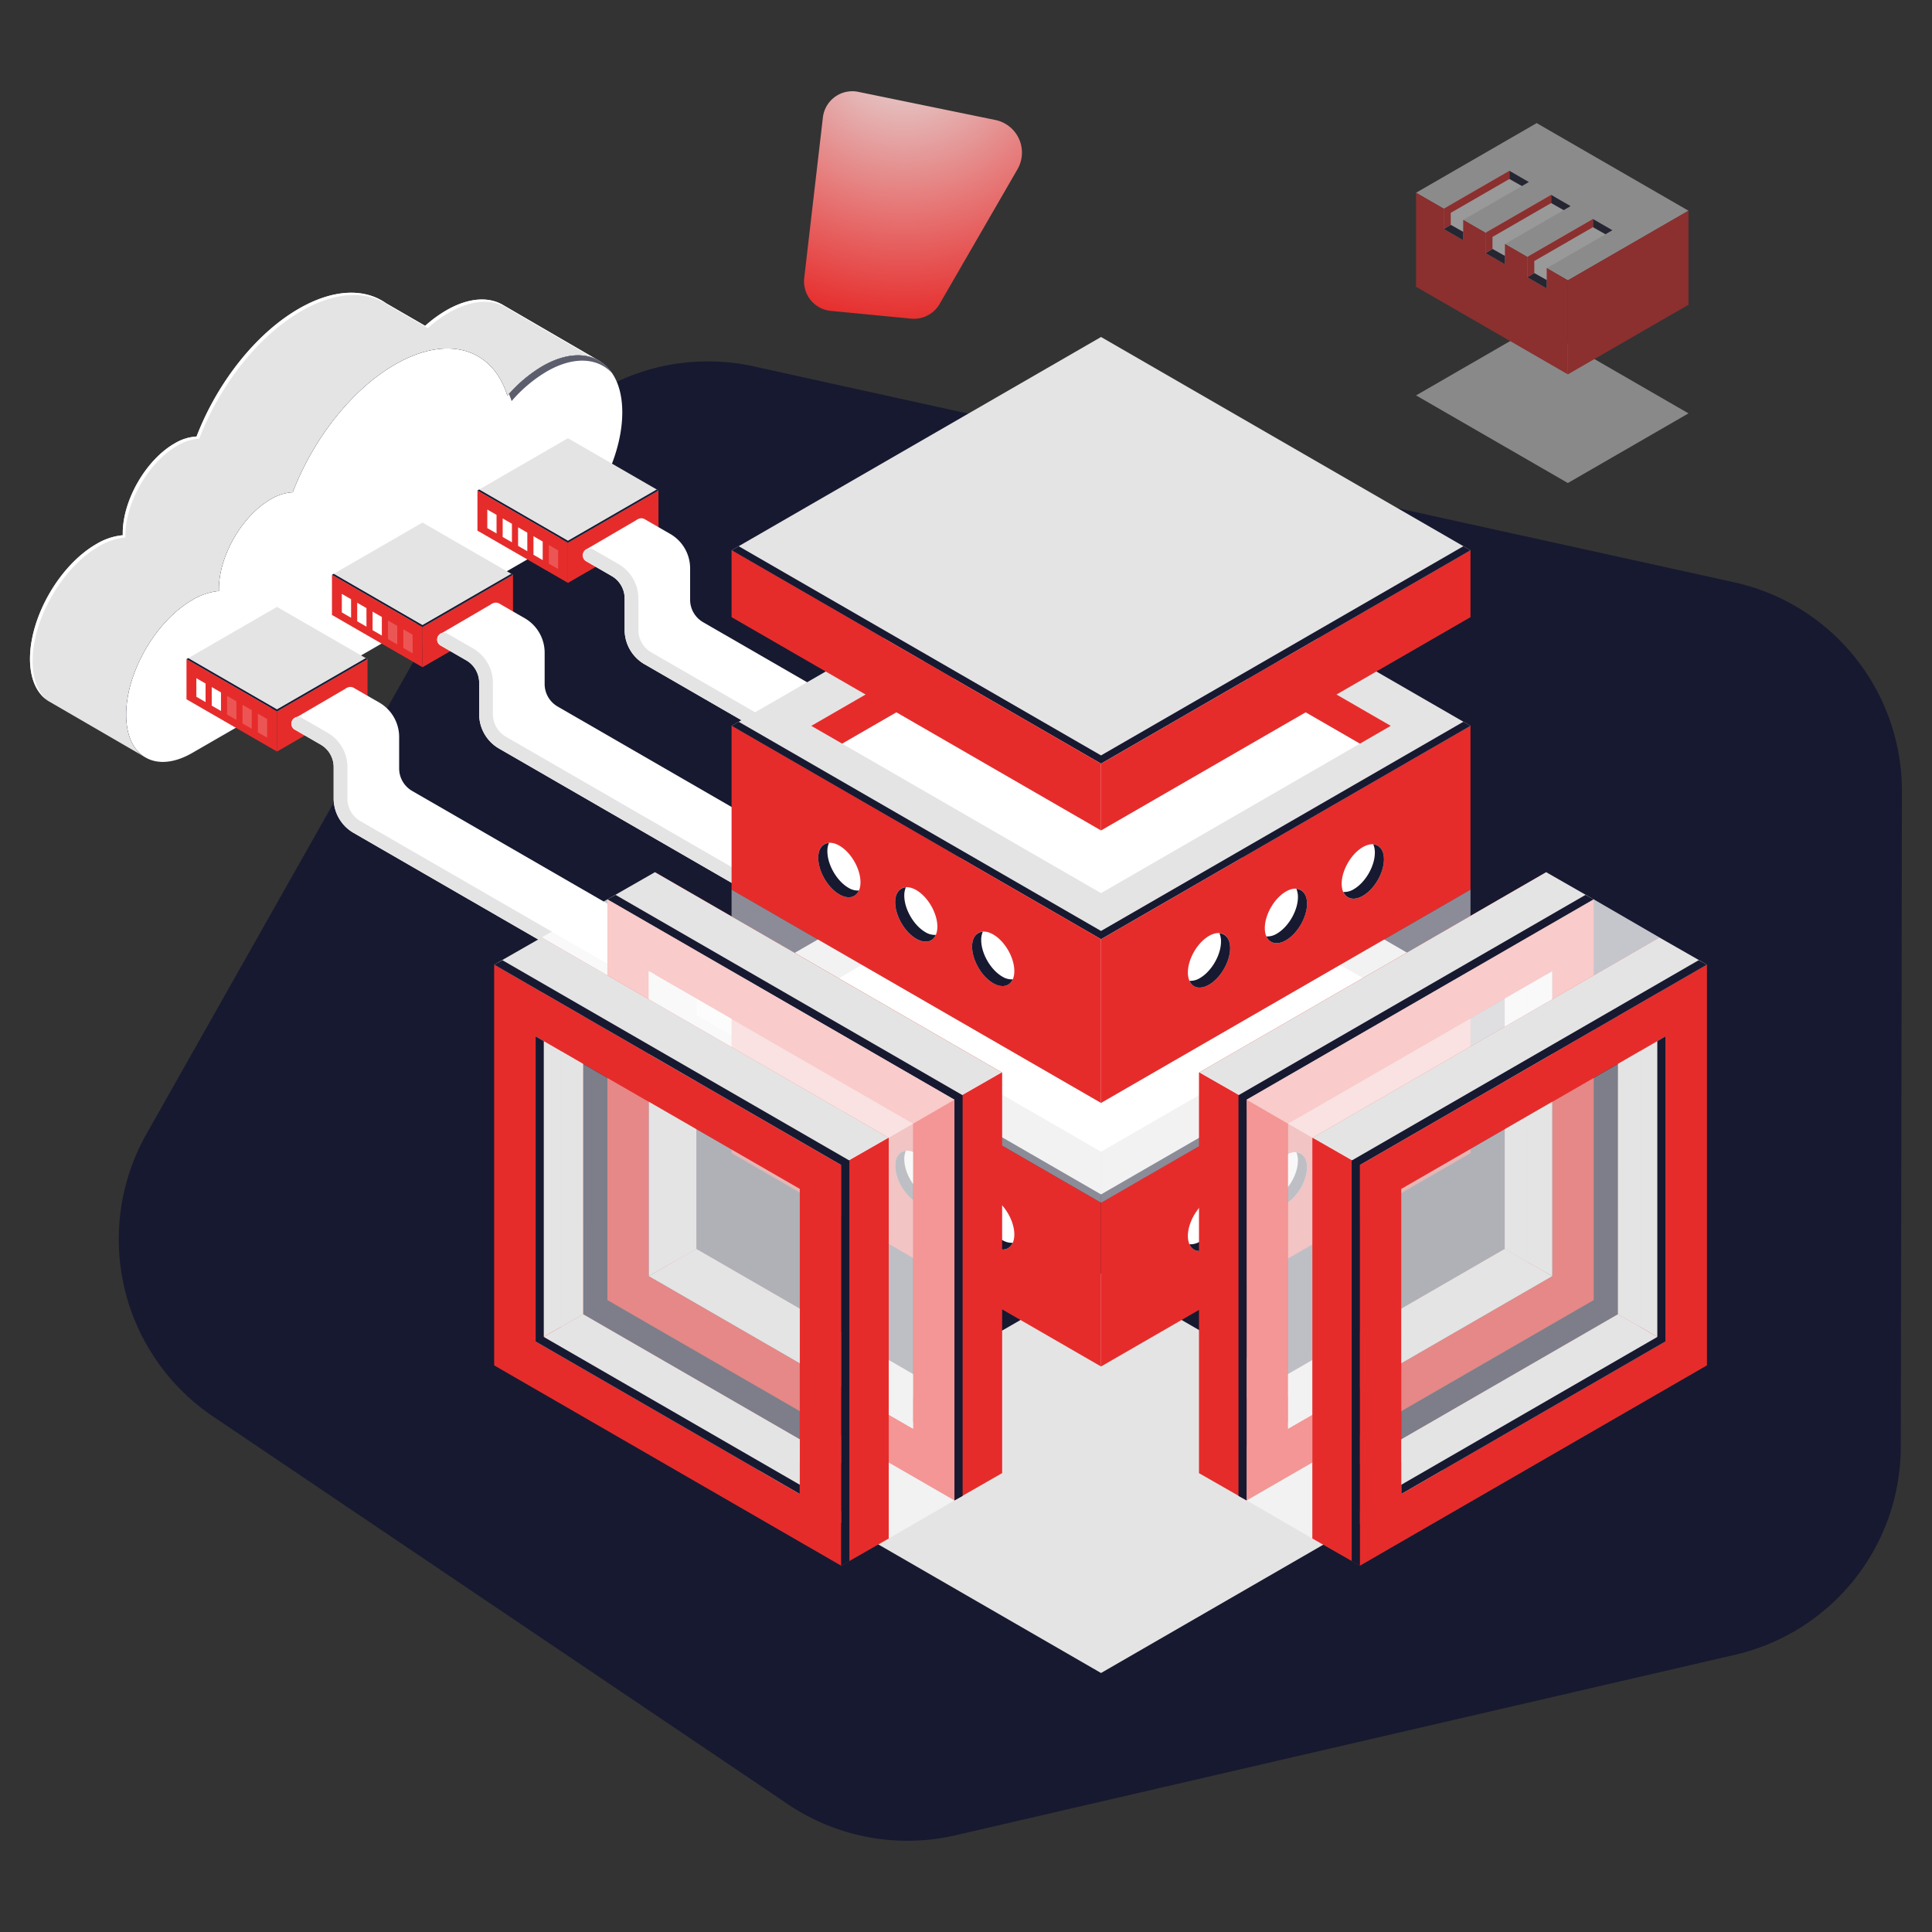 <svg xmlns="http://www.w3.org/2000/svg" xmlns:xlink="http://www.w3.org/1999/xlink" viewBox="0 0 1080 1080"><rect x="0" y="0" width="1080" height="1080" fill="#333333" stroke="none"/><defs><style>.cls-1{isolation:isolate;}.cls-2{fill:#171930;}.cls-3{fill:url(#Áåçûìÿííûé_ãðàäèåíò_10);}.cls-4{fill:url(#Áåçûìÿííûé_ãðàäèåíò_6);}.cls-14,.cls-36,.cls-5{fill:#fff;}.cls-6{fill:url(#Áåçûìÿííûé_ãðàäèåíò_9);}.cls-7,.cls-8{opacity:0.7;mix-blend-mode:lighten;}.cls-7{fill:url(#Áåçûìÿííûé_ãðàäèåíò_8);}.cls-8{fill:url(#Áåçûìÿííûé_ãðàäèåíò_8-2);}.cls-9{fill:url(#Áåçûìÿííûé_ãðàäèåíò_5);}.cls-10{fill:url(#Áåçûìÿííûé_ãðàäèåíò_7);}.cls-11{fill:url(#Áåçûìÿííûé_ãðàäèåíò_4);}.cls-12{fill:url(#Áåçûìÿííûé_ãðàäèåíò_5-2);}.cls-13{fill:url(#Áåçûìÿííûé_ãðàäèåíò_7-2);}.cls-14{opacity:0.2;}.cls-15{fill:url(#Áåçûìÿííûé_ãðàäèåíò_5-3);}.cls-16{fill:url(#Áåçûìÿííûé_ãðàäèåíò_7-3);}.cls-17{fill:url(#Áåçûìÿííûé_ãðàäèåíò_4-2);}.cls-18{fill:url(#Áåçûìÿííûé_ãðàäèåíò_5-4);}.cls-19{fill:url(#Áåçûìÿííûé_ãðàäèåíò_7-4);}.cls-20{fill:url(#Áåçûìÿííûé_ãðàäèåíò_5-5);}.cls-21{fill:url(#Áåçûìÿííûé_ãðàäèåíò_7-5);}.cls-22{fill:url(#Áåçûìÿííûé_ãðàäèåíò_4-3);}.cls-23{fill:url(#Áåçûìÿííûé_ãðàäèåíò_5-6);}.cls-24{fill:url(#Áåçûìÿííûé_ãðàäèåíò_7-6);}.cls-25,.cls-43{fill:#e5e4e4;}.cls-26{fill:url(#Áåçûìÿííûé_ãðàäèåíò_5-7);}.cls-27{fill:url(#Áåçûìÿííûé_ãðàäèåíò_7-7);}.cls-28{fill:url(#Áåçûìÿííûé_ãðàäèåíò_4-4);}.cls-29{fill:url(#Áåçûìÿííûé_ãðàäèåíò_5-8);}.cls-30{fill:url(#Áåçûìÿííûé_ãðàäèåíò_7-8);}.cls-31{fill:#e62c2b;}.cls-32{fill:url(#Áåçûìÿííûé_ãðàäèåíò_4-5);}.cls-33{fill:url(#Áåçûìÿííûé_ãðàäèåíò_5-9);}.cls-34{fill:url(#Áåçûìÿííûé_ãðàäèåíò_7-9);}.cls-35{fill:url(#Áåçûìÿííûé_ãðàäèåíò_4-6);}.cls-36,.cls-43,.cls-62{opacity:0.5;}.cls-37{fill:url(#Áåçûìÿííûé_ãðàäèåíò_4-7);}.cls-38{fill:url(#Áåçûìÿííûé_ãðàäèåíò_4-8);}.cls-39{fill:url(#Áåçûìÿííûé_ãðàäèåíò_7-10);}.cls-40{fill:url(#Áåçûìÿííûé_ãðàäèåíò_5-10);}.cls-41{fill:url(#Áåçûìÿííûé_ãðàäèåíò_7-11);}.cls-42{fill:url(#Áåçûìÿííûé_ãðàäèåíò_7-12);}.cls-44{fill:url(#Áåçûìÿííûé_ãðàäèåíò_4-9);}.cls-45{fill:url(#Áåçûìÿííûé_ãðàäèåíò_4-10);}.cls-46{fill:url(#Áåçûìÿííûé_ãðàäèåíò_7-13);}.cls-47{fill:url(#Áåçûìÿííûé_ãðàäèåíò_5-11);}.cls-48{fill:url(#Áåçûìÿííûé_ãðàäèåíò_7-14);}.cls-49{fill:url(#Áåçûìÿííûé_ãðàäèåíò_7-15);}.cls-50{fill:url(#Áåçûìÿííûé_ãðàäèåíò_4-11);}.cls-51{fill:url(#Áåçûìÿííûé_ãðàäèåíò_4-12);}.cls-52{fill:url(#Áåçûìÿííûé_ãðàäèåíò_7-16);}.cls-53{fill:url(#Áåçûìÿííûé_ãðàäèåíò_5-12);}.cls-54{fill:url(#Áåçûìÿííûé_ãðàäèåíò_7-17);}.cls-55{fill:url(#Áåçûìÿííûé_ãðàäèåíò_7-18);}.cls-56{fill:url(#Áåçûìÿííûé_ãðàäèåíò_4-13);}.cls-57{fill:url(#Áåçûìÿííûé_ãðàäèåíò_4-14);}.cls-58{fill:url(#Áåçûìÿííûé_ãðàäèåíò_7-19);}.cls-59{fill:url(#Áåçûìÿííûé_ãðàäèåíò_5-13);}.cls-60{fill:url(#Áåçûìÿííûé_ãðàäèåíò_7-20);}.cls-61{fill:url(#Áåçûìÿííûé_ãðàäèåíò_7-21);}.cls-63{fill:#e0e0e0;}.cls-64{fill:url(#Áåçûìÿííûé_ãðàäèåíò_6-2);}.cls-65{fill:url(#Áåçûìÿííûé_ãðàäèåíò_4-15);}.cls-66{fill:url(#Áåçûìÿííûé_ãðàäèåíò_5-14);}.cls-67{fill:url(#Áåçûìÿííûé_ãðàäèåíò_4-16);}.cls-68{fill:url(#Áåçûìÿííûé_ãðàäèåíò_4-17);}.cls-69{fill:url(#Áåçûìÿííûé_ãðàäèåíò_4-18);}</style><radialGradient id="Áåçûìÿííûé_ãðàäèåíò_10" cx="505.45" cy="21.92" r="159.89" gradientUnits="userSpaceOnUse"><stop offset="0" stop-color="#e5e4e4"/><stop offset="1" stop-color="#e62c2b"/></radialGradient><linearGradient id="Áåçûìÿííûé_ãðàäèåíò_6" x1="16.77" y1="293.5" x2="335.55" y2="293.5" gradientUnits="userSpaceOnUse"><stop offset="0" stop-color="#e5e4e4"/><stop offset="1" stop-color="#e5e4e4"/></linearGradient><linearGradient id="Áåçûìÿííûé_ãðàäèåíò_9" x1="57.73" y1="427.66" x2="377.98" y2="427.66" gradientTransform="matrix(0.87, -0.5, 0, 1.15, 20.53, -98.56)" gradientUnits="userSpaceOnUse"><stop offset="0" stop-color="#171930"/><stop offset="1" stop-color="#171930"/></linearGradient><linearGradient id="Áåçûìÿííûé_ãðàäèåíò_8" x1="503.16" y1="686.18" x2="111.02" y2="362.73" xlink:href="#Áåçûìÿííûé_ãðàäèåíò_9"/><linearGradient id="Áåçûìÿííûé_ãðàäèåíò_8-2" x1="353.59" y1="248.38" x2="297.48" y2="202.1" gradientTransform="matrix(1, 0, 0, 1, 0, 0)" xlink:href="#Áåçûìÿííûé_ãðàäèåíò_9"/><linearGradient id="Áåçûìÿííûé_ãðàäèåíò_5" x1="-3240.97" y1="373.77" x2="-3177.48" y2="417.54" gradientTransform="matrix(-1, 0, 0, 1, -3031.07, 0)" gradientUnits="userSpaceOnUse"><stop offset="0" stop-color="#e62c2b"/><stop offset="1" stop-color="#e62c2b"/></linearGradient><linearGradient id="Áåçûìÿííûé_ãðàäèåíò_7" x1="-3223.85" y1="352.17" x2="-3152.41" y2="382.86" gradientTransform="matrix(-1, 0, 0, 1, -3031.07, 0)" xlink:href="#Áåçûìÿííûé_ãðàäèåíò_6"/><linearGradient id="Áåçûìÿííûé_ãðàäèåíò_4" x1="-3192.4" y1="384.71" x2="-3124.63" y2="405.14" xlink:href="#Áåçûìÿííûé_ãðàäèåíò_5"/><linearGradient id="Áåçûìÿííûé_ãðàäèåíò_5-2" x1="-3574.71" y1="556.02" x2="-3488.76" y2="556.02" xlink:href="#Áåçûìÿííûé_ãðàäèåíò_5"/><linearGradient id="Áåçûìÿííûé_ãðàäèåíò_7-2" x1="-3513.29" y1="505.13" x2="-3194.17" y2="505.13" gradientTransform="matrix(-1, 0, 0, 1, -3031.07, 0)" xlink:href="#Áåçûìÿííûé_ãðàäèåíò_6"/><linearGradient id="Áåçûìÿííûé_ãðàäèåíò_5-3" x1="-3322.3" y1="326.64" x2="-3258.81" y2="370.4" xlink:href="#Áåçûìÿííûé_ãðàäèåíò_5"/><linearGradient id="Áåçûìÿííûé_ãðàäèåíò_7-3" x1="-3305.17" y1="305.03" x2="-3233.73" y2="335.72" gradientTransform="matrix(-1, 0, 0, 1, -3031.07, 0)" xlink:href="#Áåçûìÿííûé_ãðàäèåíò_6"/><linearGradient id="Áåçûìÿííûé_ãðàäèåíò_4-2" x1="-3273.72" y1="337.57" x2="-3205.95" y2="358" xlink:href="#Áåçûìÿííûé_ãðàäèåíò_5"/><linearGradient id="Áåçûìÿííûé_ãðàäèåíò_5-4" x1="-3656.03" y1="508.88" x2="-3570.08" y2="508.88" xlink:href="#Áåçûìÿííûé_ãðàäèåíò_5"/><linearGradient id="Áåçûìÿííûé_ãðàäèåíò_7-4" x1="-3594.62" y1="457.99" x2="-3275.49" y2="457.99" gradientTransform="matrix(-1, 0, 0, 1, -3031.07, 0)" xlink:href="#Áåçûìÿííûé_ãðàäèåíò_6"/><linearGradient id="Áåçûìÿííûé_ãðàäèåíò_5-5" x1="-3403.62" y1="279.5" x2="-3340.13" y2="323.27" xlink:href="#Áåçûìÿííûé_ãðàäèåíò_5"/><linearGradient id="Áåçûìÿííûé_ãðàäèåíò_7-5" x1="-3386.49" y1="257.89" x2="-3315.05" y2="288.58" gradientTransform="matrix(-1, 0, 0, 1, -3031.07, 0)" xlink:href="#Áåçûìÿííûé_ãðàäèåíò_6"/><linearGradient id="Áåçûìÿííûé_ãðàäèåíò_4-3" x1="-3355.04" y1="290.43" x2="-3287.27" y2="310.86" xlink:href="#Áåçûìÿííûé_ãðàäèåíò_5"/><linearGradient id="Áåçûìÿííûé_ãðàäèåíò_5-6" x1="-3737.35" y1="461.74" x2="-3651.4" y2="461.74" xlink:href="#Áåçûìÿííûé_ãðàäèåíò_5"/><linearGradient id="Áåçûìÿííûé_ãðàäèåíò_7-6" x1="-3675.94" y1="410.85" x2="-3356.81" y2="410.85" gradientTransform="matrix(-1, 0, 0, 1, -3031.07, 0)" xlink:href="#Áåçûìÿííûé_ãðàäèåíò_6"/><linearGradient id="Áåçûìÿííûé_ãðàäèåíò_5-7" x1="-3871.3" y1="574.7" x2="-3612.14" y2="753.36" xlink:href="#Áåçûìÿííûé_ãðàäèåíò_5"/><linearGradient id="Áåçûìÿííûé_ãðàäèåíò_7-7" x1="-3801.4" y1="486.51" x2="-3509.79" y2="611.78" gradientTransform="matrix(-1, 0, 0, 1, -3031.07, 0)" xlink:href="#Áåçûìÿííûé_ãðàäèåíò_6"/><linearGradient id="Áåçûìÿííûé_ãðàäèåíò_4-4" x1="-3673.02" y1="619.34" x2="-3396.39" y2="702.73" xlink:href="#Áåçûìÿííûé_ãðàäèåíò_5"/><linearGradient id="Áåçûìÿííûé_ãðàäèåíò_5-8" x1="-3871.3" y1="427.43" x2="-3612.14" y2="606.09" xlink:href="#Áåçûìÿííûé_ãðàäèåíò_5"/><linearGradient id="Áåçûìÿííûé_ãðàäèåíò_7-8" x1="-3801.4" y1="339.23" x2="-3509.79" y2="464.51" gradientTransform="matrix(-1, 0, 0, 1, -3031.07, 0)" xlink:href="#Áåçûìÿííûé_ãðàäèåíò_6"/><linearGradient id="Áåçûìÿííûé_ãðàäèåíò_4-5" x1="-3673.02" y1="472.06" x2="-3396.39" y2="555.46" xlink:href="#Áåçûìÿííûé_ãðàäèåíò_5"/><linearGradient id="Áåçûìÿííûé_ãðàäèåíò_5-9" x1="-3858.39" y1="311.08" x2="-3626.77" y2="470.76" xlink:href="#Áåçûìÿííûé_ãðàäèåíò_5"/><linearGradient id="Áåçûìÿííûé_ãðàäèåíò_7-9" x1="-3801.4" y1="241.1" x2="-3509.79" y2="366.38" gradientTransform="matrix(-1, 0, 0, 1, -3031.07, 0)" xlink:href="#Áåçûìÿííûé_ãðàäèåíò_6"/><linearGradient id="Áåçûìÿííûé_ãðàäèåíò_4-6" x1="-3662.32" y1="350.04" x2="-3408.51" y2="426.56" xlink:href="#Áåçûìÿííûé_ãðàäèåíò_5"/><linearGradient id="Áåçûìÿííûé_ãðàäèåíò_4-7" x1="-3643.24" y1="610.61" x2="-3325.38" y2="706.44" xlink:href="#Áåçûìÿííûé_ãðàäèåíò_5"/><linearGradient id="Áåçûìÿííûé_ãðàäèåíò_4-8" x1="-3619.95" y1="645.76" x2="-3292.34" y2="699.5" xlink:href="#Áåçûìÿííûé_ãðàäèåíò_5"/><linearGradient id="Áåçûìÿííûé_ãðàäèåíò_7-10" x1="-3578.26" y1="509.77" x2="-3375.28" y2="596.05" gradientTransform="matrix(-1, 0, 0, 1, -3031.07, 0)" xlink:href="#Áåçûìÿííûé_ãðàäèåíò_6"/><linearGradient id="Áåçûìÿííûé_ãðàäèåíò_5-10" x1="-3634.17" y1="694.74" x2="-3456.38" y2="771.85" xlink:href="#Áåçûìÿííûé_ãðàäèåíò_5"/><linearGradient id="Áåçûìÿííûé_ãðàäèåíò_7-11" x1="-3445.47" y1="600.28" x2="-3369.93" y2="640.95" gradientTransform="matrix(-1, 0, 0, 1, -3031.07, 0)" xlink:href="#Áåçûìÿííûé_ãðàäèåíò_6"/><linearGradient id="Áåçûìÿííûé_ãðàäèåíò_7-12" x1="-3541.46" y1="748.41" x2="-3393.77" y2="748.41" gradientTransform="matrix(-1, 0, 0, 1, -3031.07, 0)" xlink:href="#Áåçûìÿííûé_ãðàäèåíò_6"/><linearGradient id="Áåçûìÿííûé_ãðàäèåíò_4-9" x1="-3579.94" y1="647.11" x2="-3262.08" y2="742.94" xlink:href="#Áåçûìÿííûé_ãðàäèåíò_5"/><linearGradient id="Áåçûìÿííûé_ãðàäèåíò_4-10" x1="-3556.65" y1="682.26" x2="-3229.04" y2="735.99" xlink:href="#Áåçûìÿííûé_ãðàäèåíò_5"/><linearGradient id="Áåçûìÿííûé_ãðàäèåíò_7-13" x1="-3514.96" y1="546.27" x2="-3311.98" y2="632.54" gradientTransform="matrix(-1, 0, 0, 1, -3031.07, 0)" xlink:href="#Áåçûìÿííûé_ãðàäèåíò_6"/><linearGradient id="Áåçûìÿííûé_ãðàäèåíò_5-11" x1="-3570.88" y1="731.23" x2="-3393.09" y2="808.34" xlink:href="#Áåçûìÿííûé_ãðàäèåíò_5"/><linearGradient id="Áåçûìÿííûé_ãðàäèåíò_7-14" x1="-3382.17" y1="636.78" x2="-3306.63" y2="677.45" gradientTransform="matrix(-1, 0, 0, 1, -3031.07, 0)" xlink:href="#Áåçûìÿííûé_ãðàäèåíò_6"/><linearGradient id="Áåçûìÿííûé_ãðàäèåíò_7-15" x1="-3478.16" y1="784.91" x2="-3330.47" y2="784.91" gradientTransform="matrix(-1, 0, 0, 1, -3031.07, 0)" xlink:href="#Áåçûìÿííûé_ãðàäèåíò_6"/><linearGradient id="Áåçûìÿííûé_ãðàäèåíò_4-11" x1="-6695.71" y1="610.61" x2="-6377.85" y2="706.44" gradientTransform="translate(7313.96)" xlink:href="#Áåçûìÿííûé_ãðàäèåíò_5"/><linearGradient id="Áåçûìÿííûé_ãðàäèåíò_4-12" x1="-6672.42" y1="645.76" x2="-6344.8" y2="699.5" gradientTransform="translate(7313.96)" xlink:href="#Áåçûìÿííûé_ãðàäèåíò_5"/><linearGradient id="Áåçûìÿííûé_ãðàäèåíò_7-16" x1="-6630.72" y1="509.77" x2="-6427.75" y2="596.05" gradientTransform="translate(7313.96)" xlink:href="#Áåçûìÿííûé_ãðàäèåíò_6"/><linearGradient id="Áåçûìÿííûé_ãðàäèåíò_5-12" x1="-6686.64" y1="694.74" x2="-6508.85" y2="771.85" gradientTransform="translate(7313.96)" xlink:href="#Áåçûìÿííûé_ãðàäèåíò_5"/><linearGradient id="Áåçûìÿííûé_ãðàäèåíò_7-17" x1="-6497.93" y1="600.28" x2="-6422.4" y2="640.95" gradientTransform="translate(7313.96)" xlink:href="#Áåçûìÿííûé_ãðàäèåíò_6"/><linearGradient id="Áåçûìÿííûé_ãðàäèåíò_7-18" x1="-6593.92" y1="748.41" x2="-6446.23" y2="748.41" gradientTransform="translate(7313.96)" xlink:href="#Áåçûìÿííûé_ãðàäèåíò_6"/><linearGradient id="Áåçûìÿííûé_ãðàäèåíò_4-13" x1="-6632.41" y1="647.11" x2="-6314.55" y2="742.94" gradientTransform="translate(7313.96)" xlink:href="#Áåçûìÿííûé_ãðàäèåíò_5"/><linearGradient id="Áåçûìÿííûé_ãðàäèåíò_4-14" x1="-6609.12" y1="682.26" x2="-6281.51" y2="735.99" gradientTransform="translate(7313.96)" xlink:href="#Áåçûìÿííûé_ãðàäèåíò_5"/><linearGradient id="Áåçûìÿííûé_ãðàäèåíò_7-19" x1="-6567.43" y1="546.27" x2="-6364.45" y2="632.54" gradientTransform="translate(7313.96)" xlink:href="#Áåçûìÿííûé_ãðàäèåíò_6"/><linearGradient id="Áåçûìÿííûé_ãðàäèåíò_5-13" x1="-6623.34" y1="731.23" x2="-6445.55" y2="808.34" gradientTransform="translate(7313.96)" xlink:href="#Áåçûìÿííûé_ãðàäèåíò_5"/><linearGradient id="Áåçûìÿííûé_ãðàäèåíò_7-20" x1="-6434.64" y1="636.78" x2="-6359.1" y2="677.45" gradientTransform="translate(7313.96)" xlink:href="#Áåçûìÿííûé_ãðàäèåíò_6"/><linearGradient id="Áåçûìÿííûé_ãðàäèåíò_7-21" x1="-6530.62" y1="784.91" x2="-6382.93" y2="784.91" gradientTransform="translate(7313.96)" xlink:href="#Áåçûìÿííûé_ãðàäèåíò_6"/><linearGradient id="Áåçûìÿííûé_ãðàäèåíò_6-2" x1="875.96" y1="119.13" x2="755.45" y2="26.03" xlink:href="#Áåçûìÿííûé_ãðàäèåíò_6"/><linearGradient id="Áåçûìÿííûé_ãðàäèåíò_4-15" x1="876.44" y1="163.54" x2="943.87" y2="163.54" gradientTransform="matrix(1, 0, 0, 1, 0, 0)" xlink:href="#Áåçûìÿííûé_ãðàäèåíò_5"/><linearGradient id="Áåçûìÿííûé_ãðàäèåíò_5-14" x1="791.59" y1="158.51" x2="876.44" y2="158.51" gradientTransform="matrix(1, 0, 0, 1, 0, 0)" xlink:href="#Áåçûìÿííûé_ãðàäèåíò_5"/><linearGradient id="Áåçûìÿííûé_ãðàäèåíò_4-16" x1="807.03" y1="111.75" x2="843.78" y2="111.75" gradientTransform="matrix(1, 0, 0, 1, 0, 0)" xlink:href="#Áåçûìÿííûé_ãðàäèåíò_5"/><linearGradient id="Áåçûìÿííûé_ãðàäèåíò_4-17" x1="830.36" y1="125.21" x2="867.11" y2="125.21" gradientTransform="matrix(1, 0, 0, 1, 0, 0)" xlink:href="#Áåçûìÿííûé_ãðàäèåíò_5"/><linearGradient id="Áåçûìÿííûé_ãðàäèåíò_4-18" x1="853.72" y1="138.7" x2="890.47" y2="138.7" gradientTransform="matrix(1, 0, 0, 1, 0, 0)" xlink:href="#Áåçûìÿííûé_ãðàäèåíò_5"/></defs><g class="cls-1"><g id="Layer_1" data-name="Layer 1"><path class="cls-2" d="M291.66,262.73,81.86,633.9a119.53,119.53,0,0,0,37.22,157.91l321.33,216.75a119.54,119.54,0,0,0,93.81,17.36L970,925a119.51,119.51,0,0,0,92.55-116.23l.64-366.31A119.52,119.52,0,0,0,969.41,325.5l-548-120.68A119.52,119.52,0,0,0,291.66,262.73Z"/><path class="cls-3" d="M525.25,169.92l43.53-75.3a18.61,18.61,0,0,0-12.37-27.55L479.77,51.34A16.56,16.56,0,0,0,460,65.65L449.57,155.4a16.56,16.56,0,0,0,14.86,18.39l44.89,4.33A16.56,16.56,0,0,0,525.25,169.92Z"/><path class="cls-4" d="M335.55,202.08l-54.3-31.55v0c-8.11-4.83-19.37-4.22-31.84,3a70.85,70.85,0,0,0-11.75,8.62L215.79,169.5h0c-12-8.45-29.42-8.08-48.78,3.1-24.49,14.14-45.84,42-57.13,71.42a26.63,26.63,0,0,0-12.33,3.9c-16,9.23-28.93,31.67-28.93,50.12,0,.4,0,.76.05,1.15a34.94,34.94,0,0,0-14.9,5c-20.44,11.8-37,40.5-37,64.1,0,11.7,4.07,19.94,10.67,23.85h0l.17.09,0,0,53.59,31.11,11.71-56.3,156.5-90.36c20-11.55,36.93-36.5,42.63-60.72Z"/><path class="cls-5" d="M18.24,369.56c0-23.6,16.57-52.31,37-64.11a34.91,34.91,0,0,1,14.9-5c0-.39-.05-.75-.05-1.15,0-18.46,13-40.9,28.94-50.12a26.56,26.56,0,0,1,12.32-3.9C122.65,215.83,144,188,168.49,173.87c19.36-11.17,36.76-11.54,48.78-3.09h0l21.88,12.64a71.78,71.78,0,0,1,11.75-8.61c12.47-7.2,23.74-7.8,31.84-3h0l52.35,30.42.47-.15-54.3-31.55v0c-8.11-4.83-19.37-4.22-31.84,3a70.85,70.85,0,0,0-11.75,8.62L215.79,169.5h0c-12-8.45-29.42-8.08-48.78,3.1-24.49,14.14-45.84,42-57.13,71.42a26.63,26.63,0,0,0-12.33,3.9c-16,9.23-28.93,31.67-28.93,50.12,0,.4,0,.76.05,1.15a34.94,34.94,0,0,0-14.9,5c-20.44,11.8-37,40.5-37,64.1,0,10.63,3.38,18.36,8.94,22.62C21,386.45,18.24,379.2,18.24,369.56Z"/><path class="cls-6" d="M303.18,204.73a79.26,79.26,0,0,0-19.57,16.5c-8.21-26.35-33.23-34.52-62.83-17.43-24.49,14.14-45.84,42-57.13,71.42a26.59,26.59,0,0,0-12.33,3.9c-16,9.23-28.94,31.67-28.94,50.13,0,.39,0,.76.06,1.14a35.08,35.08,0,0,0-14.9,5c-20.44,11.8-37,40.5-37,64.11s16.57,33.17,37,21.37l195.64-113c24.68-14.24,44.68-48.89,44.68-77.38S327.86,190.48,303.18,204.73Z"/><path class="cls-7" d="M303.18,204.73a79.26,79.26,0,0,0-19.57,16.5c-8.21-26.35-33.23-34.52-62.83-17.43-24.49,14.14-45.84,42-57.13,71.42a26.59,26.59,0,0,0-12.33,3.9c-16,9.23-28.94,31.67-28.94,50.13,0,.39,0,.76.06,1.14a35.08,35.08,0,0,0-14.9,5c-20.44,11.8-37,40.5-37,64.11s16.57,33.17,37,21.37l195.64-113c24.68-14.24,44.68-48.89,44.68-77.38S327.86,190.48,303.18,204.73Z"/><path class="cls-5" d="M303.18,204.73a79.26,79.26,0,0,0-19.57,16.5c-8.21-26.35-33.23-34.52-62.83-17.43-24.49,14.14-45.84,42-57.13,71.42a26.59,26.59,0,0,0-12.33,3.9c-16,9.23-28.94,31.67-28.94,50.13,0,.39,0,.76.06,1.14a35.08,35.08,0,0,0-14.9,5c-20.44,11.8-37,40.5-37,64.11s16.57,33.17,37,21.37l195.64-113c24.68-14.24,44.68-48.89,44.68-77.38S327.86,190.48,303.18,204.73Z"/><path class="cls-8" d="M286,224.21a79.09,79.09,0,0,1,19.57-16.51c15.15-8.75,28.51-7.74,36.59.91-7.65-11.31-22.22-13.55-39-3.88a78.4,78.4,0,0,0-18.65,15.52C285.05,221.53,285.55,222.83,286,224.21Z"/><polygon class="cls-9" points="154.84 420.12 205.44 390.9 205.44 368.46 154.84 397.68 154.84 420.12"/><polygon class="cls-10" points="154.84 397.68 205.44 368.46 154.85 339.25 104.25 368.46 154.84 397.68"/><polygon class="cls-11" points="104.25 390.9 154.84 420.12 154.84 397.68 104.25 368.46 104.25 390.9"/><polygon class="cls-2" points="154.84 396.55 204.47 367.9 205.44 368.46 154.84 397.68 104.25 368.46 105.22 367.9 154.84 396.55"/><polygon class="cls-5" points="164.59 401.65 193.95 384.51 218.69 404.32 220.78 421.41 220.78 437 451.65 573.14 476.07 587.56 472.35 598.73 455.37 605.47 316.84 532.12 257.42 494.92 205.44 466.08 190.89 454.91 189.96 431.18 188.1 416.76 164.59 401.65"/><path class="cls-5" d="M454.13,609.41a28.21,28.21,0,0,0,28.09-28.15v-79a3.84,3.84,0,0,0-7.67,0v79A20.43,20.43,0,0,1,443.91,599l-242.46-140a14.53,14.53,0,0,1-7.24-12.54V428.8a22.2,22.2,0,0,0-11.07-19.18l-14.29-8.25A3.84,3.84,0,1,0,165,408l14.28,8.24a14.53,14.53,0,0,1,7.24,12.54v17.58a22.23,22.23,0,0,0,11.07,19.19l242.47,140A28,28,0,0,0,454.13,609.41Z"/><path class="cls-5" d="M192.53,385.92a3.82,3.82,0,0,1,5.24-1.4l14.29,8.24A22.23,22.23,0,0,1,223.13,412v17.58a14.54,14.54,0,0,0,7.24,12.54l248,143.21a20.61,20.61,0,0,0,8.34,2.67c-.26,2.54-.16,5.12-.37,7.68a28.12,28.12,0,0,1-11.8-3.7l-248-143.22a22.2,22.2,0,0,1-11.07-19.18V412a14.53,14.53,0,0,0-7.24-12.54l-14.28-8.25A3.83,3.83,0,0,1,192.53,385.92Z"/><path class="cls-12" d="M465.18,607.1l11.68-14.6,1.65-17.27V533.36l-.11-15.56L509,523V508.78a3.84,3.84,0,1,1,7.67,0v58.81a27.82,27.82,0,0,1-14,24.34,29.42,29.42,0,0,1-4.89,2.24h0Z"/><path class="cls-13" d="M454.13,609.41a28.21,28.21,0,0,0,28.09-28.15v-79a3.84,3.84,0,0,0-7.67,0v79A20.43,20.43,0,0,1,443.91,599l-242.46-140a14.53,14.53,0,0,1-7.24-12.54V428.8a22.2,22.2,0,0,0-11.07-19.18l-14.29-8.25A3.84,3.84,0,1,0,165,408l14.28,8.24a14.53,14.53,0,0,1,7.24,12.54v17.58a22.23,22.23,0,0,0,11.07,19.19l242.47,140A28,28,0,0,0,454.13,609.41Z"/><polygon class="cls-14" points="144.17 409.36 149.33 412.34 149.33 401.96 144.17 398.98 144.17 409.36"/><polygon class="cls-14" points="135.56 404.39 140.73 407.37 140.73 397 135.56 394.01 135.56 404.39"/><polygon class="cls-14" points="126.96 399.42 132.13 402.4 132.13 392.03 126.96 389.05 126.96 399.42"/><polygon class="cls-5" points="118.36 394.46 123.53 397.44 123.53 387.06 118.36 384.08 118.36 394.46"/><polygon class="cls-5" points="109.76 389.49 114.92 392.47 114.92 382.1 109.76 379.12 109.76 389.49"/><polygon class="cls-15" points="236.17 372.98 286.77 343.76 286.77 321.33 236.17 350.54 236.17 372.98"/><polygon class="cls-16" points="236.17 350.54 286.77 321.32 236.17 292.11 185.57 321.33 236.17 350.54"/><polygon class="cls-17" points="185.57 343.76 236.17 372.98 236.17 350.54 185.57 321.33 185.57 343.76"/><polygon class="cls-2" points="236.17 349.42 285.79 320.76 286.77 321.32 236.17 350.54 185.57 321.33 186.54 320.76 236.17 349.42"/><polygon class="cls-5" points="245.91 354.52 275.27 337.37 300.01 357.18 302.1 374.28 302.1 389.86 532.97 526 557.39 540.42 553.67 551.59 536.69 558.34 513.2 551.36 453.78 514.16 286.77 418.94 272.21 407.77 271.28 384.05 269.42 369.62 245.91 354.52"/><path class="cls-5" d="M535.45,562.27a28.21,28.21,0,0,0,28.1-28.14v-79a3.84,3.84,0,1,0-7.68,0v79a20.42,20.42,0,0,1-30.63,17.68l-242.47-140a14.52,14.52,0,0,1-7.23-12.54V381.66a22.21,22.21,0,0,0-11.08-19.18l-14.28-8.25a3.84,3.84,0,1,0-3.84,6.65l14.28,8.24a14.52,14.52,0,0,1,7.24,12.54v17.58a22.22,22.22,0,0,0,11.08,19.19l242.46,140A28,28,0,0,0,535.45,562.27Z"/><path class="cls-5" d="M273.85,338.78a3.85,3.85,0,0,1,5.25-1.4l14.28,8.24a22.24,22.24,0,0,1,11.08,19.19v17.58a14.53,14.53,0,0,0,7.23,12.54l248,143.21a20.37,20.37,0,0,0,8.34,2.67c-.27,2.54-.17,5.13-.38,7.68a28.12,28.12,0,0,1-11.8-3.7l-248-143.21a22.22,22.22,0,0,1-11.08-19.19V364.81a14.51,14.51,0,0,0-7.24-12.54L275.26,344A3.83,3.83,0,0,1,273.85,338.78Z"/><path class="cls-18" d="M546.51,560l11.67-14.59,1.66-17.28V486.22l-.12-15.56,30.58,5.2V461.64a3.84,3.84,0,0,1,7.68,0v58.81a27.84,27.84,0,0,1-14.05,24.34A29.08,29.08,0,0,1,579,547h0Z"/><path class="cls-19" d="M535.45,562.27a28.21,28.21,0,0,0,28.1-28.14v-79a3.84,3.84,0,1,0-7.68,0v79a20.42,20.42,0,0,1-30.63,17.68l-242.47-140a14.52,14.52,0,0,1-7.23-12.54V381.66a22.21,22.21,0,0,0-11.08-19.18l-14.28-8.25a3.84,3.84,0,1,0-3.84,6.65l14.28,8.24a14.52,14.52,0,0,1,7.24,12.54v17.58a22.22,22.22,0,0,0,11.08,19.19l242.46,140A28,28,0,0,0,535.45,562.27Z"/><polygon class="cls-14" points="225.49 362.22 230.65 365.2 230.65 354.82 225.49 351.84 225.49 362.22"/><polygon class="cls-14" points="216.89 357.25 222.05 360.23 222.05 349.86 216.89 346.88 216.89 357.25"/><polygon class="cls-5" points="208.28 352.28 213.45 355.27 213.45 344.89 208.28 341.91 208.28 352.28"/><polygon class="cls-5" points="199.68 347.32 204.85 350.3 204.85 339.93 199.68 336.94 199.68 347.32"/><polygon class="cls-5" points="191.08 342.35 196.25 345.33 196.25 334.96 191.08 331.98 191.08 342.35"/><polygon class="cls-20" points="317.49 325.84 368.09 296.63 368.09 274.19 317.49 303.4 317.49 325.84"/><polygon class="cls-21" points="317.49 303.4 368.09 274.19 317.49 244.97 266.89 274.19 317.49 303.4"/><polygon class="cls-22" points="266.89 296.63 317.49 325.84 317.49 303.4 266.89 274.19 266.89 296.63"/><polygon class="cls-2" points="317.49 302.28 367.12 273.63 368.09 274.19 317.49 303.4 266.89 274.19 267.86 273.63 317.49 302.28"/><polygon class="cls-5" points="327.23 307.38 356.6 290.23 381.33 310.04 383.42 327.14 383.42 342.72 614.29 478.86 638.72 493.29 634.99 504.45 618.01 511.2 594.52 504.22 535.1 467.02 368.09 371.8 353.53 360.63 352.6 336.91 350.74 322.49 327.23 307.38"/><path class="cls-5" d="M616.77,515.13A28.21,28.21,0,0,0,644.87,487V408a3.84,3.84,0,0,0-7.68,0v79a20.42,20.42,0,0,1-30.63,17.68l-242.46-140a14.5,14.5,0,0,1-7.24-12.54V334.52a22.21,22.21,0,0,0-11.08-19.18l-14.28-8.25a3.84,3.84,0,0,0-3.84,6.65L341.94,322a14.49,14.49,0,0,1,7.24,12.53V352.1a22.22,22.22,0,0,0,11.08,19.19l242.46,140A28,28,0,0,0,616.77,515.13Z"/><path class="cls-5" d="M355.18,291.64a3.84,3.84,0,0,1,5.24-1.4l14.28,8.25a22.21,22.21,0,0,1,11.08,19.18v17.58A14.51,14.51,0,0,0,393,347.79L641,491a20.41,20.41,0,0,0,8.34,2.67c-.27,2.54-.17,5.13-.38,7.69a28.28,28.28,0,0,1-11.8-3.71l-248-143.21a22.24,22.24,0,0,1-11.08-19.19V317.67a14.51,14.51,0,0,0-7.24-12.54l-14.28-8.24A3.84,3.84,0,0,1,355.18,291.64Z"/><path class="cls-23" d="M627.83,512.83l11.67-14.6L641.16,481V439.09L641,423.53l30.58,5.2V414.5a3.84,3.84,0,1,1,7.68,0v58.82a27.81,27.81,0,0,1-14,24.33,28.73,28.73,0,0,1-4.9,2.24h0Z"/><path class="cls-24" d="M616.77,515.13A28.21,28.21,0,0,0,644.87,487V408a3.84,3.84,0,0,0-7.68,0v79a20.42,20.42,0,0,1-30.63,17.68l-242.46-140a14.5,14.5,0,0,1-7.24-12.54V334.52a22.21,22.21,0,0,0-11.08-19.18l-14.28-8.25a3.84,3.84,0,0,0-3.84,6.65L341.94,322a14.49,14.49,0,0,1,7.24,12.53V352.1a22.22,22.22,0,0,0,11.08,19.19l242.46,140A28,28,0,0,0,616.77,515.13Z"/><polygon class="cls-14" points="306.81 315.08 311.98 318.06 311.98 307.69 306.81 304.7 306.81 315.08"/><polygon class="cls-5" points="298.21 310.11 303.37 313.09 303.37 302.72 298.21 299.74 298.21 310.11"/><polygon class="cls-5" points="289.61 305.15 294.77 308.13 294.77 297.75 289.61 294.77 289.61 305.15"/><polygon class="cls-5" points="281 300.18 286.17 303.16 286.17 292.79 281 289.81 281 300.18"/><polygon class="cls-5" points="272.4 295.21 277.57 298.19 277.57 287.82 272.4 284.84 272.4 295.21"/><polygon class="cls-25" points="615.48 935.22 808.91 823.55 615.49 711.88 422.06 823.55 615.48 935.22"/><polygon class="cls-26" points="615.48 763.87 822.02 644.62 822.02 553.03 615.48 672.27 615.48 763.87"/><polygon class="cls-27" points="615.48 672.27 822.02 553.03 615.49 433.79 408.95 553.03 615.48 672.27"/><polygon class="cls-5" points="615.48 643.81 772.73 553.03 615.49 462.25 458.24 553.03 615.48 643.81"/><polygon class="cls-28" points="408.95 644.62 615.48 763.87 615.48 672.27 408.95 553.03 408.95 644.62"/><polygon class="cls-29" points="615.48 616.59 822.02 497.35 822.02 405.76 615.48 525 615.48 616.59"/><polygon class="cls-30" points="615.48 525 822.02 405.75 615.49 286.51 408.95 405.76 615.48 525"/><polygon class="cls-2" points="615.48 520.41 818.05 403.46 822.02 405.75 615.48 525 408.95 405.76 412.92 403.46 615.48 520.41"/><polygon class="cls-2" points="615.48 667.68 818.05 550.73 822.02 553.03 615.48 672.27 408.95 553.03 412.92 550.74 615.48 667.68"/><polygon class="cls-5" points="615.49 332.13 760.22 415.69 615.48 499.26 470.75 415.69 615.49 332.13"/><polygon class="cls-31" points="615.49 332.13 470.75 415.69 453.53 405.76 615.49 312.25 777.43 405.75 760.22 415.69 615.49 332.13"/><polygon class="cls-32" points="408.95 497.35 615.48 616.59 615.48 525 408.95 405.76 408.95 497.35"/><path class="cls-5" d="M543.41,529.18c0,7.53,5.28,16.69,11.8,20.45s11.81.72,11.81-6.81-5.29-16.69-11.81-20.45S543.41,521.66,543.41,529.18Z"/><path class="cls-5" d="M500.41,504.36c0,7.53,5.28,16.68,11.8,20.45S524,525.52,524,518s-5.28-16.68-11.81-20.45S500.41,496.83,500.41,504.36Z"/><path class="cls-5" d="M457.41,479.53c0,7.53,5.29,16.69,11.81,20.45s11.8.71,11.8-6.81-5.28-16.69-11.8-20.45S457.41,472,457.41,479.53Z"/><path class="cls-2" d="M549.39,520.85a11.38,11.38,0,0,0-.89,4.64c0,7.53,5.29,16.68,11.81,20.45a10,10,0,0,0,5.82,1.52c-1.76,3.95-6,5-10.92,2.17-6.52-3.76-11.8-12.92-11.8-20.45C543.41,524.11,545.83,521.14,549.39,520.85Z"/><path class="cls-2" d="M506.39,496a11.45,11.45,0,0,0-.89,4.64c0,7.53,5.29,16.69,11.81,20.45a9.94,9.94,0,0,0,5.82,1.52c-1.76,4-6,5-10.92,2.18-6.52-3.77-11.8-12.92-11.8-20.45C500.41,499.29,502.83,496.32,506.39,496Z"/><path class="cls-2" d="M463.39,471.2a11.39,11.39,0,0,0-.88,4.64c0,7.53,5.28,16.68,11.8,20.45a10,10,0,0,0,5.83,1.52c-1.77,3.95-6,5-10.92,2.17-6.52-3.76-11.81-12.92-11.81-20.45C457.41,474.46,459.84,471.49,463.39,471.2Z"/><path class="cls-5" d="M543.41,676.46c0,7.53,5.28,16.68,11.8,20.45s11.81.71,11.81-6.82-5.29-16.69-11.81-20.45S543.41,668.93,543.41,676.46Z"/><path class="cls-5" d="M500.41,651.63c0,7.53,5.28,16.69,11.8,20.45s11.81.71,11.81-6.82-5.28-16.68-11.81-20.44S500.41,644.1,500.41,651.63Z"/><path class="cls-5" d="M457.41,626.81c0,7.52,5.29,16.68,11.81,20.44s11.8.72,11.8-6.81-5.28-16.69-11.8-20.45S457.41,619.28,457.41,626.81Z"/><path class="cls-2" d="M549.39,668.12a11.45,11.45,0,0,0-.89,4.64c0,7.53,5.29,16.69,11.81,20.45a10,10,0,0,0,5.82,1.52c-1.76,3.95-6,5-10.92,2.18-6.52-3.77-11.8-12.92-11.8-20.45C543.41,671.39,545.83,668.41,549.39,668.12Z"/><path class="cls-2" d="M506.39,643.29a11.47,11.47,0,0,0-.89,4.65c0,7.53,5.29,16.68,11.81,20.45a10.1,10.1,0,0,0,5.82,1.52c-1.76,4-6,5-10.92,2.17-6.52-3.77-11.8-12.92-11.8-20.45C500.41,646.56,502.83,643.59,506.39,643.29Z"/><path class="cls-2" d="M463.39,618.47a11.39,11.39,0,0,0-.88,4.64c0,7.53,5.28,16.69,11.8,20.45a10,10,0,0,0,5.83,1.52c-1.77,3.95-6,5-10.92,2.17-6.52-3.76-11.81-12.92-11.81-20.44C457.41,621.73,459.84,618.76,463.39,618.47Z"/><path class="cls-5" d="M687.65,530c0,7.52-5.29,16.68-11.81,20.44s-11.81.72-11.81-6.81,5.29-16.69,11.81-20.45S687.65,522.48,687.65,530Z"/><path class="cls-5" d="M730.65,505.18c0,7.53-5.29,16.68-11.81,20.45s-11.81.71-11.81-6.82,5.29-16.68,11.81-20.45S730.65,497.65,730.65,505.18Z"/><path class="cls-5" d="M773.64,480.35c0,7.53-5.28,16.69-11.8,20.45S750,501.52,750,494s5.29-16.69,11.81-20.45S773.64,472.83,773.64,480.35Z"/><path class="cls-2" d="M681.66,521.67a11.22,11.22,0,0,1,.89,4.64c0,7.53-5.29,16.68-11.81,20.45a10,10,0,0,1-5.82,1.52c1.76,4,6,5,10.92,2.17,6.52-3.76,11.81-12.92,11.81-20.45C687.65,524.93,685.22,522,681.66,521.67Z"/><path class="cls-2" d="M724.66,496.84a11.3,11.3,0,0,1,.89,4.65c0,7.52-5.29,16.68-11.81,20.44a10,10,0,0,1-5.82,1.53c1.76,3.95,6,5,10.92,2.17,6.52-3.77,11.81-12.92,11.81-20.45C730.65,500.11,728.22,497.14,724.66,496.84Z"/><path class="cls-2" d="M767.66,472a11.22,11.22,0,0,1,.89,4.64c0,7.53-5.29,16.68-11.81,20.45a10,10,0,0,1-5.82,1.52c1.76,3.95,6,5,10.92,2.17,6.52-3.76,11.8-12.92,11.8-20.45C773.64,475.28,771.22,472.31,767.66,472Z"/><path class="cls-5" d="M687.65,677.28c0,7.53-5.29,16.68-11.81,20.45s-11.81.71-11.81-6.82,5.29-16.68,11.81-20.45S687.65,669.75,687.65,677.28Z"/><path class="cls-5" d="M730.65,652.45c0,7.53-5.29,16.69-11.81,20.45s-11.81.71-11.81-6.82,5.29-16.68,11.81-20.44S730.65,644.92,730.65,652.45Z"/><path class="cls-5" d="M773.64,627.63c0,7.53-5.28,16.68-11.8,20.45s-11.81.71-11.81-6.82,5.29-16.68,11.81-20.45S773.64,620.1,773.64,627.63Z"/><path class="cls-2" d="M681.66,668.94a11.29,11.29,0,0,1,.89,4.64c0,7.53-5.29,16.69-11.81,20.45a9.91,9.91,0,0,1-5.82,1.52c1.76,4,6,5,10.92,2.18,6.52-3.77,11.81-12.92,11.81-20.45C687.65,672.21,685.22,669.23,681.66,668.94Z"/><path class="cls-2" d="M724.66,644.11a11.3,11.3,0,0,1,.89,4.65c0,7.53-5.29,16.68-11.81,20.45a10,10,0,0,1-5.82,1.52c1.76,3.95,6,5,10.92,2.17,6.52-3.76,11.81-12.92,11.81-20.45C730.65,647.38,728.22,644.41,724.66,644.11Z"/><path class="cls-2" d="M767.66,619.29a11.29,11.29,0,0,1,.89,4.64c0,7.53-5.29,16.69-11.81,20.45a10,10,0,0,1-5.82,1.52c1.76,4,6,5,10.92,2.18,6.52-3.77,11.8-12.92,11.8-20.45C773.64,622.56,771.22,619.58,767.66,619.29Z"/><polygon class="cls-33" points="615.48 464.23 822.02 344.99 822.02 307.62 615.48 426.87 615.48 464.23"/><polygon class="cls-34" points="615.48 426.86 822.02 307.62 615.49 188.38 408.95 307.62 615.48 426.86"/><polygon class="cls-2" points="615.48 422.28 818.05 305.33 822.02 307.62 615.48 426.86 408.95 307.62 412.92 305.33 615.48 422.28"/><polygon class="cls-35" points="408.95 344.99 615.48 464.23 615.48 426.87 408.95 307.62 408.95 344.99"/><polygon class="cls-36" points="822.02 497.35 822.02 553.03 615.48 672.27 615.48 616.59 822.02 497.35"/><polygon class="cls-36" points="408.95 497.35 408.95 553.03 615.48 672.27 615.48 616.59 408.95 497.35"/><path class="cls-37" d="M366.11,487.56v224l194,112v-224Zm23.15,40.1,147.68,85.27V783.45L389.26,698.18Z"/><path class="cls-38" d="M339.54,502.76v224l194,112v-224Zm23.16,40.1,147.68,85.26V798.64L362.7,713.38Z"/><polygon class="cls-39" points="339.54 502.76 366.11 487.56 560.09 599.56 533.53 614.76 339.54 502.76"/><polygon class="cls-40" points="560.09 599.56 533.53 614.76 533.53 838.75 560.09 823.55 560.09 599.56"/><polygon class="cls-41" points="389.26 698.18 362.7 713.38 362.7 542.86 389.24 558.19 389.26 698.18"/><polygon class="cls-42" points="389.26 698.18 362.7 713.38 510.38 798.64 510.39 768.12 389.26 698.18"/><polygon class="cls-43" points="376.92 705.25 376.92 551.16 510.38 628.12 510.38 781.02 376.92 705.25"/><path class="cls-44" d="M302.81,524.06v224l194,112v-224ZM326,564.16l147.68,85.26V819.94L326,734.68Z"/><path class="cls-45" d="M276.24,539.25v224l194,112v-224Zm23.16,40.11,147.68,85.26V835.14L299.4,749.88Z"/><polygon class="cls-46" points="276.25 539.25 302.81 524.06 496.8 636.05 470.23 651.25 276.25 539.25"/><polygon class="cls-47" points="496.8 636.05 470.23 651.25 470.23 875.24 496.8 860.04 496.8 636.05"/><polygon class="cls-48" points="325.96 734.68 299.4 749.88 299.4 579.36 325.94 594.68 325.96 734.68"/><polygon class="cls-49" points="325.96 734.68 299.4 749.88 447.08 835.14 447.09 804.61 325.96 734.68"/><polygon class="cls-43" points="313.62 741.74 313.62 587.65 447.08 664.62 447.08 817.51 313.62 741.74"/><polygon class="cls-2" points="470.23 651.25 276.25 539.25 280.82 536.74 474.81 648.74 474.81 872.73 470.23 875.24 470.23 651.25"/><polygon class="cls-2" points="533.53 614.76 339.54 502.76 344.12 500.25 538.11 612.24 538.11 836.23 533.53 838.75 533.53 614.76"/><polygon class="cls-2" points="299.4 579.36 303.98 582 303.98 747.36 447.08 829.98 447.08 835.14 299.4 749.88 299.4 579.36"/><polygon class="cls-36" points="302.81 524.06 339.54 502.76 533.53 614.76 533.53 838.75 496.8 860.04 496.8 636.05 302.81 524.06"/><polygon class="cls-36" points="533.53 614.76 496.8 636.05 302.81 524.06 339.54 502.76 533.53 614.76"/><path class="cls-50" d="M670.33,599.56v224l194-112v-224Zm170.83,98.62L693.48,783.45V612.93l147.68-85.27Z"/><path class="cls-51" d="M696.89,614.76v224l194-112v-224Zm170.84,98.62L720.05,798.64V628.12l147.68-85.26Z"/><polygon class="cls-52" points="890.88 502.76 864.32 487.56 670.33 599.56 696.89 614.76 890.88 502.76"/><polygon class="cls-53" points="670.33 599.56 696.89 614.76 696.89 838.75 670.33 823.55 670.33 599.56"/><polygon class="cls-54" points="841.16 698.18 867.73 713.38 867.73 542.86 841.18 558.19 841.16 698.18"/><polygon class="cls-55" points="841.16 698.18 867.73 713.38 720.05 798.64 720.03 768.12 841.16 698.18"/><polygon class="cls-43" points="853.5 705.25 853.5 551.16 720.05 628.12 720.05 781.02 853.5 705.25"/><path class="cls-56" d="M733.63,636.05V860l194-112v-224Zm170.83,98.63L756.78,819.94V649.42l147.68-85.26Z"/><path class="cls-57" d="M760.19,651.25v224l194-112v-224ZM931,749.88,783.34,835.14V664.62L931,579.36Z"/><polygon class="cls-58" points="954.18 539.25 927.61 524.06 733.63 636.05 760.19 651.25 954.18 539.25"/><polygon class="cls-59" points="733.63 636.05 760.19 651.25 760.19 875.24 733.63 860.04 733.63 636.05"/><polygon class="cls-60" points="904.46 734.68 931.02 749.88 931.02 579.36 904.48 594.68 904.46 734.68"/><polygon class="cls-61" points="904.46 734.68 931.02 749.88 783.34 835.14 783.33 804.61 904.46 734.68"/><polygon class="cls-43" points="916.8 741.74 916.8 587.65 783.34 664.62 783.34 817.51 916.8 741.74"/><polygon class="cls-2" points="760.19 651.25 954.18 539.25 949.6 536.74 755.61 648.74 755.61 872.73 760.19 875.24 760.19 651.25"/><polygon class="cls-2" points="696.89 614.76 890.88 502.76 886.3 500.25 692.32 612.24 692.32 836.23 696.89 838.75 696.89 614.76"/><polygon class="cls-2" points="931.02 579.36 926.45 582 926.45 747.36 783.34 829.98 783.34 835.14 931.02 749.88 931.02 579.36"/><polygon class="cls-36" points="927.61 524.06 890.88 502.76 696.89 614.76 696.89 838.75 733.63 860.04 733.63 636.05 927.61 524.06"/><polygon class="cls-36" points="696.89 614.76 733.63 636.05 927.61 524.06 890.88 502.76 696.89 614.76"/><g class="cls-62"><polygon class="cls-63" points="876.44 270.01 791.59 221.03 859.01 182.1 943.87 231.08 876.44 270.01"/><polygon class="cls-64" points="876.44 156.73 791.59 107.75 859.01 68.82 943.87 117.8 876.44 156.73"/><polygon class="cls-65" points="943.87 170.35 943.87 117.8 876.44 156.73 876.44 209.28 943.87 170.35"/><polygon class="cls-66" points="791.59 107.75 791.59 160.3 876.44 209.28 876.44 156.73 791.59 107.75"/><polygon class="cls-5" points="843.76 95.46 807.03 116.67 807.03 128.03 817.93 134.33 817.93 122.96 854.66 101.75 843.76 95.46"/><polygon class="cls-5" points="867.1 108.92 830.36 130.13 830.36 141.5 841.26 147.79 841.26 136.43 878 115.22 867.1 108.92"/><polygon class="cls-5" points="890.46 122.41 853.72 143.62 853.72 154.98 864.62 161.28 864.62 149.91 901.36 128.7 890.46 122.41"/><polygon class="cls-2" points="843.76 95.46 843.76 100.04 850.76 104 854.66 101.75 843.76 95.46"/><polygon class="cls-2" points="810.98 125.68 807.03 128.03 817.93 134.33 817.93 129.6 810.98 125.68"/><polygon class="cls-67" points="843.76 95.46 807.03 116.67 807.03 128.03 810.98 125.68 810.98 118.97 843.78 100.04 843.76 95.46"/><polygon class="cls-2" points="867.1 108.92 867.1 113.5 874.1 117.47 878 115.22 867.1 108.92"/><polygon class="cls-2" points="834.31 139.15 830.36 141.5 841.26 147.79 841.26 143.06 834.31 139.15"/><polygon class="cls-68" points="867.1 108.92 830.36 130.13 830.36 141.5 834.31 139.15 834.31 132.44 867.11 113.5 867.1 108.92"/><polygon class="cls-2" points="890.46 122.41 890.46 126.99 897.46 130.95 901.36 128.7 890.46 122.41"/><polygon class="cls-2" points="857.67 152.63 853.72 154.98 864.62 161.28 864.62 156.55 857.67 152.63"/><polygon class="cls-69" points="890.46 122.41 853.72 143.62 853.72 154.98 857.67 152.63 857.67 145.92 890.47 126.99 890.46 122.41"/></g></g></g></svg>